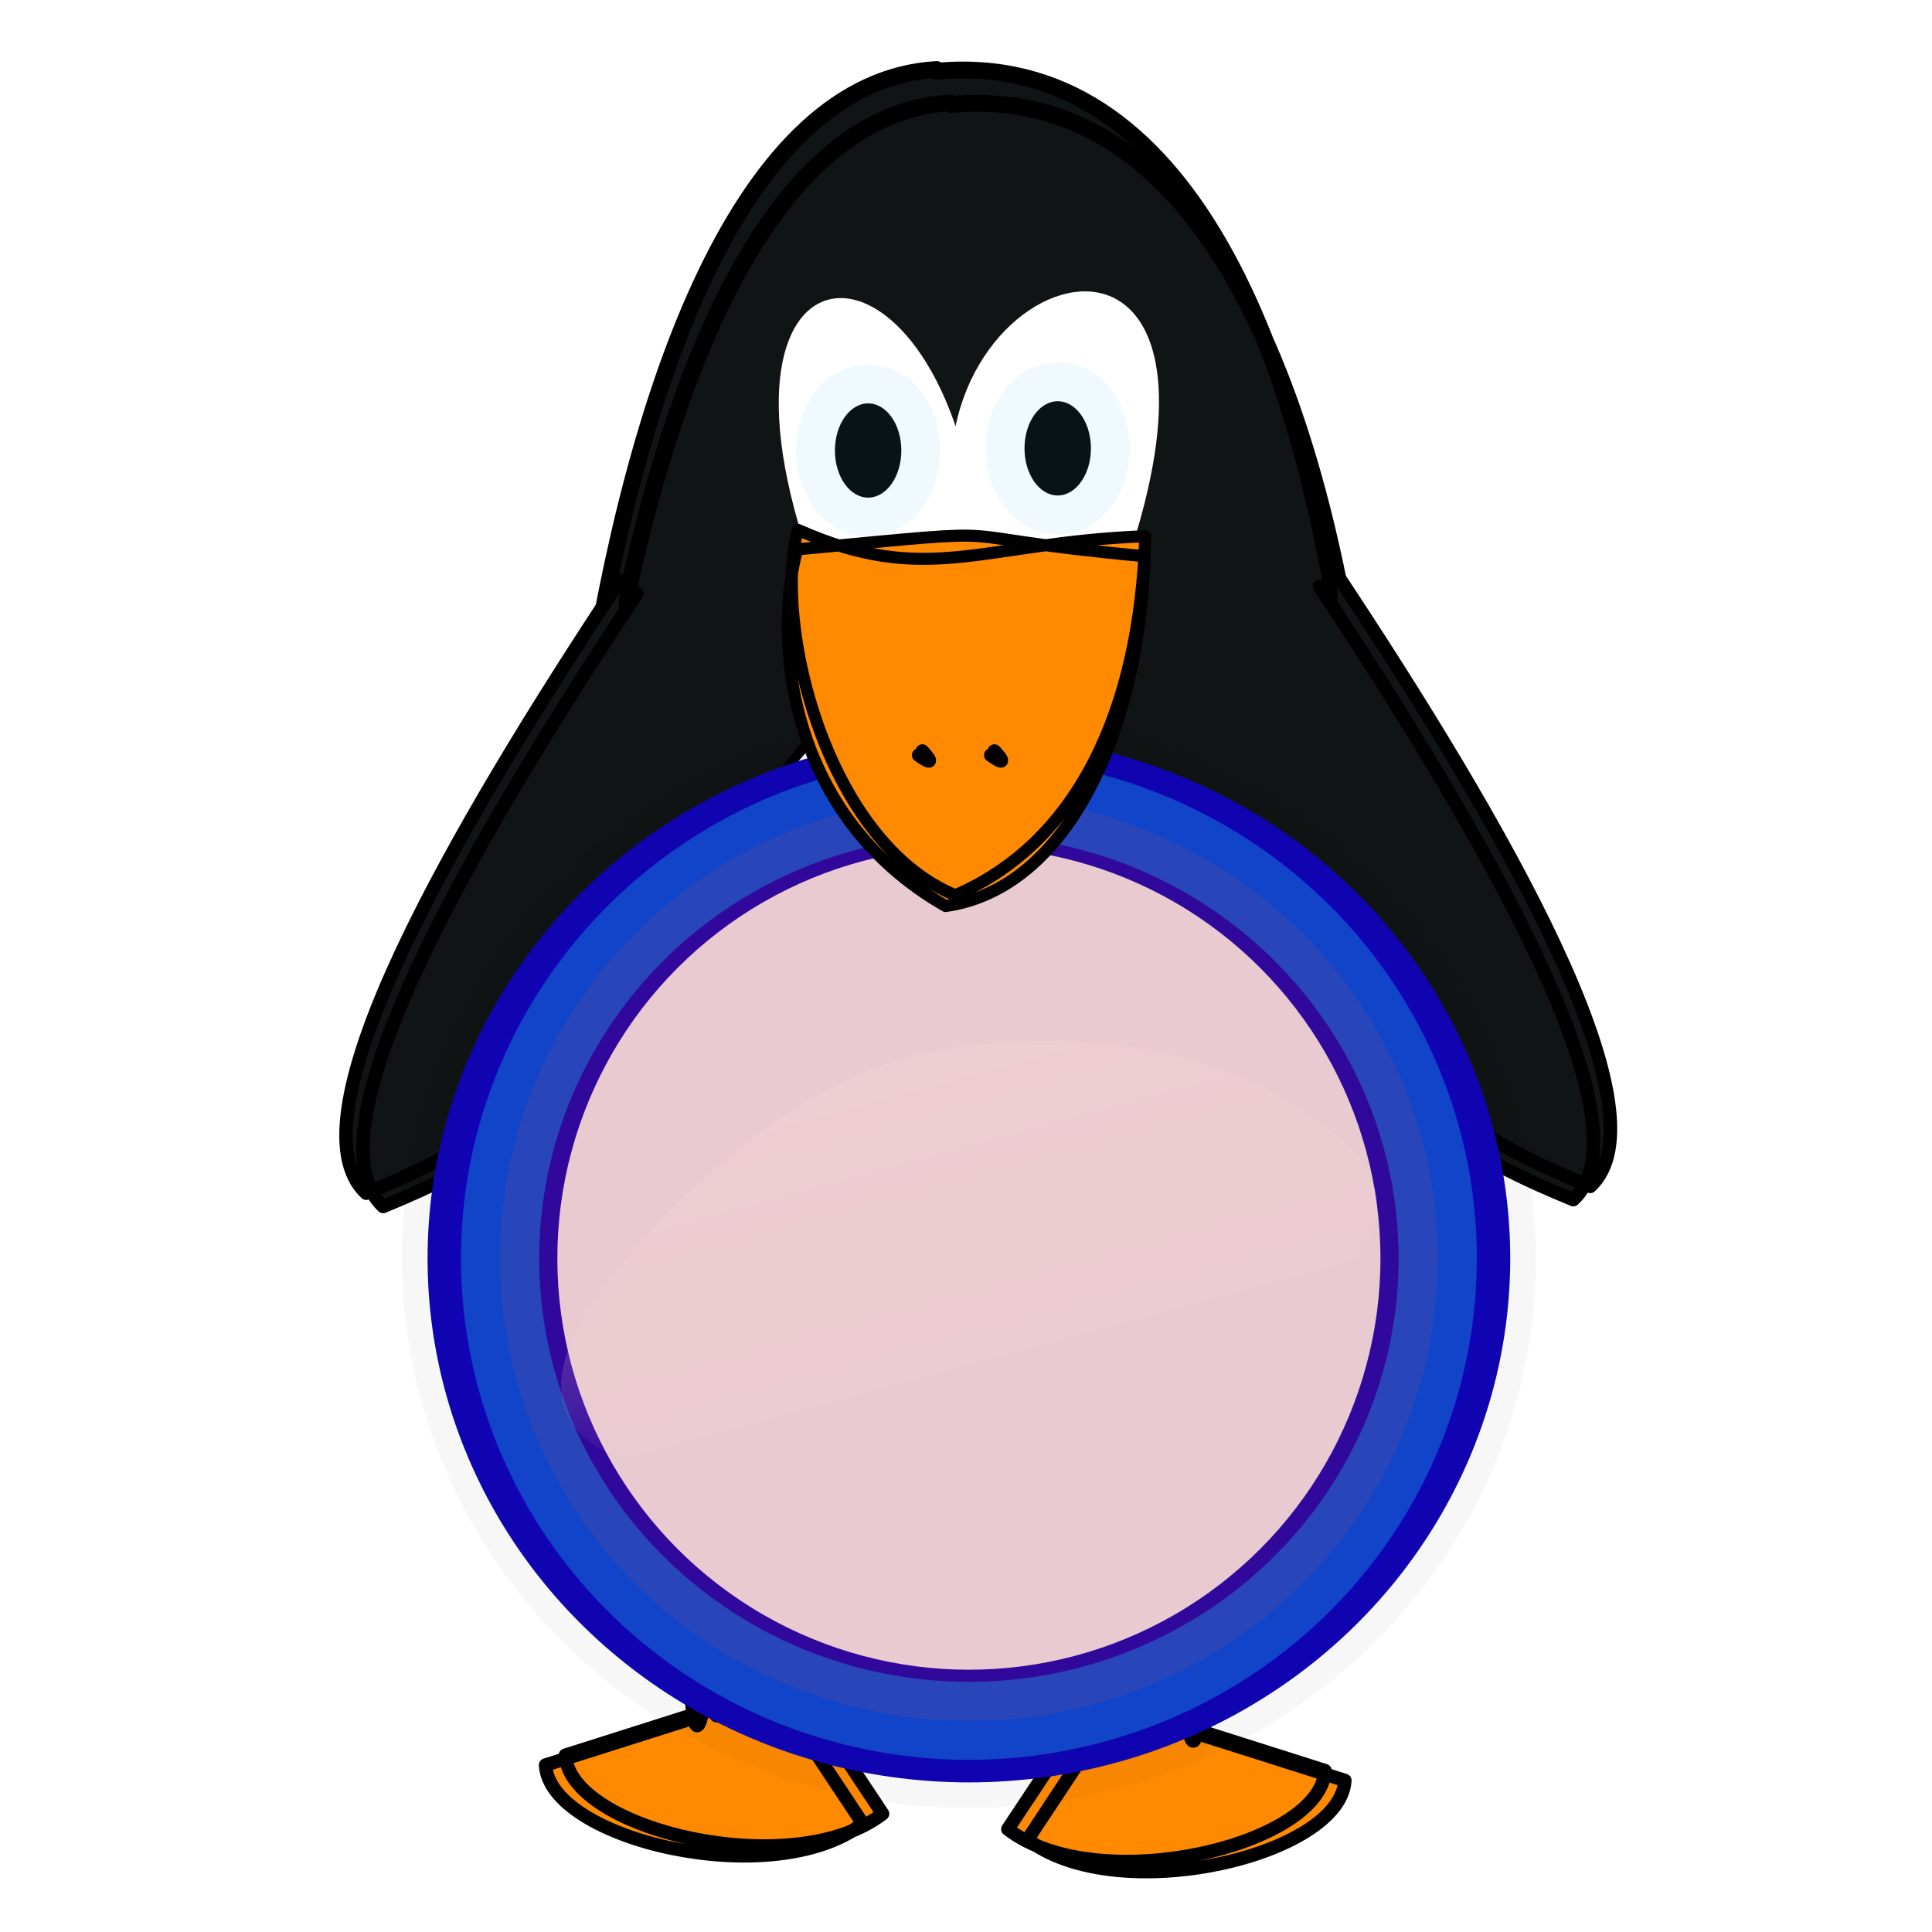 <?xml version="1.0" encoding="UTF-8" standalone="no"?>
<!-- Created with Inkscape (http://www.inkscape.org/) -->

<svg
   xmlns:dc="http://purl.org/dc/elements/1.1/"
   xmlns:cc="http://creativecommons.org/ns#"
   xmlns:rdf="http://www.w3.org/1999/02/22-rdf-syntax-ns#"
   xmlns:svg="http://www.w3.org/2000/svg"
   xmlns="http://www.w3.org/2000/svg"
   xmlns:xlink="http://www.w3.org/1999/xlink"
   xmlns:sodipodi="http://sodipodi.sourceforge.net/DTD/sodipodi-0.dtd"
   xmlns:inkscape="http://www.inkscape.org/namespaces/inkscape"
   id="svg2987"
   version="1.1"
   inkscape:version="0.91 r13725"
   width="100"
   height="100"
   sodipodi:docname="TruxCircle.svg">
  <defs
     id="defs2991">
    <radialGradient
       xlink:href="#linearGradient1702"
       r="15.301"
       inkscape:collect="always"
       id="radialGradient1706"
       gradientUnits="userSpaceOnUse"
       fy="473.033"
       fx="522.899"
       cy="481.866"
       cx="522.895" />
    <linearGradient
       id="linearGradient1697">
      <stop
         style="stop-color:#db210e;stop-opacity:1;"
         offset="0"
         id="stop1698" />
      <stop
         style="stop-color:#761107;stop-opacity:1;"
         offset="1"
         id="stop1699" />
    </linearGradient>
    <linearGradient
       id="linearGradient1702">
      <stop
         style="stop-color:#ffffff;stop-opacity:0.691;"
         offset="0"
         id="stop1703" />
      <stop
         style="stop-color:#ffffff;stop-opacity:0;"
         offset="1"
         id="stop1704" />
    </linearGradient>
    <radialGradient
       id="radialGradient3157"
       gradientUnits="userSpaceOnUse"
       cy="264.19"
       cx="204.51"
       gradientTransform="matrix(2.225,0.01,0.003,2.056,-226.363,172.744)"
       r="56.124"
       inkscape:collect="always">
      <stop
         id="stop3153"
         style="stop-color:#ffffff"
         offset="0" />
      <stop
         id="stop3155"
         style="stop-color:#ffffff;stop-opacity:0"
         offset="1" />
    </radialGradient>
    <radialGradient
       id="radialGradient3141"
       gradientUnits="userSpaceOnUse"
       cy="264.19"
       cx="204.51"
       gradientTransform="matrix(0.864,0.235,-0.532,1.975,193.492,148.223)"
       r="53.316"
       inkscape:collect="always">
      <stop
         id="stop3137"
         style="stop-color:#000000"
         offset="0" />
      <stop
         id="stop3139"
         style="stop-color:#000000;stop-opacity:0"
         offset="1" />
    </radialGradient>
    <filter
       id="filter3202"
       height="1.552"
       width="1.588"
       y="-0.276"
       x="-0.294"
       inkscape:collect="always">
      <feGaussianBlur
         id="feGaussianBlur3204"
         stdDeviation="16.426"
         inkscape:collect="always" />
    </filter>
    <linearGradient
       id="linearGradient3169"
       y2="121.75"
       gradientUnits="userSpaceOnUse"
       x2="134.37"
       gradientTransform="matrix(2.228,0,0,2.211,-48.645,-176.841)"
       y1="34.522"
       x1="110.65"
       inkscape:collect="always">
      <stop
         id="stop3163"
         style="stop-color:#ffffff"
         offset="0" />
      <stop
         id="stop3165"
         style="stop-color:#ffffff;stop-opacity:0"
         offset="1" />
    </linearGradient>
    <filter
       id="filter3182"
       height="1.53"
       width="1.28"
       y="-0.265"
       x="-0.14"
       inkscape:collect="always">
      <feGaussianBlur
         id="feGaussianBlur3184"
         stdDeviation="13.952"
         inkscape:collect="always" />
    </filter>
  </defs>
  <sodipodi:namedview
     pagecolor="#ffffff"
     bordercolor="#666666"
     borderopacity="1"
     objecttolerance="10"
     gridtolerance="10"
     guidetolerance="10"
     inkscape:pageopacity="0"
     inkscape:pageshadow="2"
     inkscape:window-width="1366"
     inkscape:window-height="705"
     id="namedview2989"
     showgrid="false"
     inkscape:zoom="3.3714286"
     inkscape:cx="16.613904"
     inkscape:cy="51.343359"
     inkscape:window-x="-8"
     inkscape:window-y="-8"
     inkscape:window-maximized="1"
     inkscape:current-layer="svg2987" />
  <g
     transform="matrix(0.271,0,0,0.36,96.191,6.474)"
     id="g11309"
     style="fill:#ffffff;fill-opacity:1;stroke:none">
    <path
       sodipodi:nodetypes="cccc"
       id="path11311"
       d="m -177.464,83.852 c -55.411,-20.228 -59.929,111.801 -44.313,114.726 25.803,17.419 78.007,14.561 92.073,1.47 9.235,-7.56 21.433,-128.27 -47.76,-116.196 z"
       style="fill-rule:evenodd;stroke:#000000;stroke-width:0.451;stroke-linecap:round;stroke-linejoin:round"
       inkscape:connector-curvature="0" />
  </g>
  <path
     id="path11315"
     style="fill:#111414;fill-opacity:1;fill-rule:nonzero;stroke:#000000;stroke-width:0.868;stroke-linecap:round;stroke-linejoin:round;stroke-miterlimit:4;stroke-opacity:1"
     d="M 48.483,3.597 C 28.282,4.725 26.243,67.119 30.425,76.703 c 12.256,10.801 30.574,8.034 37.256,0 C 72.826,66.455 74.357,1.317 48.483,3.685 Z m 0.727,1.726 C 29.009,6.452 26.97,68.868 31.152,78.429 c 12.256,10.801 30.574,8.034 37.256,0 C 73.554,68.204 75.084,3.065 49.211,5.411 Z"
     inkscape:connector-curvature="0" />
  <path
     sodipodi:nodetypes="cc"
     id="path2186"
     d="M 49.538,27.279 C 46.551,13.778 65.696,7.691 58.261,29.316"
     style="fill:#ffffff;fill-opacity:1;fill-rule:evenodd;stroke:none"
     inkscape:connector-curvature="0" />
  <path
     sodipodi:nodetypes="cc"
     id="path5435"
     d="M 42.146,29.625 C 35.455,11.166 49.049,10.746 50.713,28.142"
     style="fill:#ffffff;fill-opacity:1;fill-rule:evenodd;stroke:none"
     inkscape:connector-curvature="0" />
  <path
     d="m 41.62,81.794 0.362,6.507 3.701,5.578 c -4.629,3.586 -16.215,0.841 -16.417,-3.032 l 8.088,-2.567 c -0.753,3.077 -0.753,-8.189 -0.753,-8.189 m 3.99,2.213 0.362,6.507 3.701,5.578 c -4.629,3.586 -16.215,0.841 -16.417,-3.032 l 8.088,-2.567 c -0.753,3.077 -0.753,-8.189 -0.753,-8.189"
     style="fill:#ff8a00;fill-opacity:1;fill-rule:nonzero;stroke:#000000;stroke-width:0.694;stroke-linecap:round;stroke-linejoin:round;stroke-miterlimit:4;stroke-opacity:1"
     id="path12075"
     sodipodi:nodetypes="cccccccccccc"
     inkscape:connector-curvature="0" />
  <path
     d="m 56.227,82.591 -0.362,6.507 -3.701,5.578 c 4.629,3.586 16.215,0.863 16.417,-3.032 l -8.088,-2.567 c 0.753,3.077 0.753,-8.189 0.753,-8.189 m -3.99,2.235 -0.362,6.485 -3.701,5.6 c 4.629,3.586 16.215,0.841 16.417,-3.054 l -8.088,-2.567 c 0.753,3.077 0.753,-8.189 0.753,-8.189"
     style="fill:#ff8a00;fill-opacity:1;fill-rule:nonzero;stroke:#000000;stroke-width:0.694;stroke-linecap:round;stroke-linejoin:round;stroke-miterlimit:4;stroke-opacity:1"
     id="path5438"
     sodipodi:nodetypes="cccccccccccc"
     inkscape:connector-curvature="0" />
  <path
     sodipodi:nodetypes="cccc"
     id="path13611"
     d="M 49.033,37.284 C 34.027,30.002 32.804,77.588 37.033,78.651 c 6.988,6.286 21.125,5.246 24.934,0.531 2.501,-2.722 5.804,-46.237 -12.934,-41.898 z"
     style="fill:#ffffff;fill-opacity:1;fill-rule:evenodd;stroke:#000000;stroke-width:0.5;stroke-linecap:round;stroke-linejoin:round;stroke-miterlimit:4;stroke-opacity:1"
     inkscape:connector-curvature="0" />
  <path
     id="path5464"
     style="fill:#111414;fill-opacity:1;fill-rule:nonzero;stroke:#000000;stroke-width:0.694;stroke-linecap:round;stroke-linejoin:round;stroke-miterlimit:4;stroke-opacity:1"
     d="M 32.972,30.71 C 24.48,43.525 15.714,58.598 19.833,62.449 30.787,57.934 25.51,56.982 32.091,50.586 m 0.003,-20.562 C 23.604,42.839 14.838,57.912 18.956,61.763 c 10.954,-4.515 5.677,-5.467 12.258,-11.863"
     inkscape:connector-curvature="0" />
  <path
     id="path13605"
     style="fill:#111414;fill-opacity:1;fill-rule:nonzero;stroke:#000000;stroke-width:0.694;stroke-linecap:round;stroke-linejoin:round;stroke-miterlimit:4;stroke-opacity:1"
     d="m 68.295,30.356 c 8.491,12.815 17.257,27.91 13.139,31.739 -10.954,-4.493 -5.677,-5.445 -12.258,-11.863 m -0.003,-20.54 C 77.663,42.485 86.429,57.58 82.311,61.409 71.357,56.916 76.634,55.964 70.052,49.545"
     inkscape:connector-curvature="0" />
  <ellipse
     style="opacity:0.988;fill:#000000;fill-opacity:0.974;fill-rule:evenodd;stroke:#17b5ed;stroke-width:4.041;stroke-miterlimit:4;stroke-dasharray:none;stroke-opacity:0.066"
     id="path26373"
     cx="44.934"
     cy="23.318"
     rx="1.719"
     ry="2.439" />
  <ellipse
     style="opacity:0.988;fill:#000000;fill-opacity:0.974;fill-rule:evenodd;stroke:#17b5ed;stroke-width:4.041;stroke-miterlimit:4;stroke-dasharray:none;stroke-opacity:0.066"
     id="path26373-6"
     cx="54.747"
     cy="23.207"
     rx="1.719"
     ry="2.439" />
  <g
     id="g14069"
     transform="matrix(0.381,0,0,0.38,21.251,-19.892)">
    <ellipse
       ry="71.368"
       rx="73.541"
       cy="223.758"
       cx="75.85"
       style="fill:#0f04b4"
       id="path2160" />
    <ellipse
       ry="71.368"
       rx="73.541"
       cy="223.758"
       cx="75.85"
       style="opacity:0.032;fill:#2400ff;stroke:#060000;stroke-width:6.974;stroke-linecap:round;stroke-linejoin:round"
       id="path3189" />
    <ellipse
       ry="49.337"
       rx="53.316"
       cy="264.191"
       cx="204.509"
       transform="matrix(0.739,-0.226,0.184,0.313,-123.719,187.124)"
       style="fill:url(#radialGradient3157);stroke:url(#radialGradient3141);stroke-width:12.465;stroke-linecap:round;stroke-linejoin:round;filter:url(#filter3202)"
       id="path3133" />
    <path
       transform="matrix(0.557,0,0,0.562,1.946,171.391)"
       inkscape:connector-curvature="0"
       d="M 118.51,44.134 C 79.259,54.346 40.118,99.086 34.914,115.44 8.298,189.57 304.234,111.16 215.674,58.741 191.494,39.823 148.324,36.81 118.514,44.134 Z"
       style="fill:url(#linearGradient3169);fill-rule:evenodd;filter:url(#filter3182)"
       sodipodi:nodetypes="cccc"
       id="path3159" />
    <ellipse
       ry="56.022"
       rx="55.911"
       cy="223.758"
       cx="75.85"
       id="path3361"
       style="opacity:1;fill:#f9f9f9;fill-opacity:0.953;fill-rule:evenodd;stroke:#17b5ed;stroke-width:1.828;stroke-opacity:0" />
    <ellipse
       ry="62.985"
       rx="63.689"
       cy="223.758"
       cx="75.85"
       id="path14067"
       style="opacity:0.903;fill:#d32222;fill-opacity:0.192;fill-rule:evenodd;stroke:#17b5ed;stroke-width:10.626;stroke-miterlimit:4;stroke-dasharray:none;stroke-opacity:0.397" />
  </g>
  <g
     id="g26496"
     transform="matrix(0.936,0,0,0.936,3.439,1.744)">
    <path
       inkscape:connector-curvature="0"
       sodipodi:nodetypes="cccccccc"
       d="M 49.151,47.642 C 41.982,44.676 39.065,32.569 40.443,27.434 c 7.17,3.187 10.148,0.708 19.214,0.354 -0.293,9.517 -3.675,16.91 -10.505,19.854 z m -0.534,0.598 C 39.953,43.282 39.029,33.654 40.407,28.519 54.054,27.235 47.067,27.722 59.621,28.895 59.328,38.39 55.447,47.266 48.617,48.24 Z"
       style="fill:#ff8a00;fill-opacity:1;fill-rule:nonzero;stroke:#000000;stroke-width:0.666;stroke-linecap:round;stroke-linejoin:round;stroke-miterlimit:4;stroke-opacity:1"
       id="path5441" />
    <path
       inkscape:connector-curvature="0"
       style="fill:#000000;fill-opacity:1;fill-rule:evenodd;stroke:#000000;stroke-width:0.758;stroke-linecap:round;stroke-linejoin:round;stroke-miterlimit:4;stroke-opacity:1"
       d="m 47.331,39.674 c 0.966,1.062 -0.197,0.221 -0.197,0.221"
       id="path13607"
       sodipodi:nodetypes="cc" />
    <path
       inkscape:connector-curvature="0"
       style="fill:#000000;fill-opacity:1;fill-rule:evenodd;stroke:#000000;stroke-width:0.758;stroke-linecap:round;stroke-linejoin:round;stroke-miterlimit:4;stroke-opacity:1"
       d="m 51.318,39.674 c 0.966,1.062 -0.197,0.221 -0.197,0.221"
       id="path13609"
       sodipodi:nodetypes="cc" />
  </g>
</svg>
